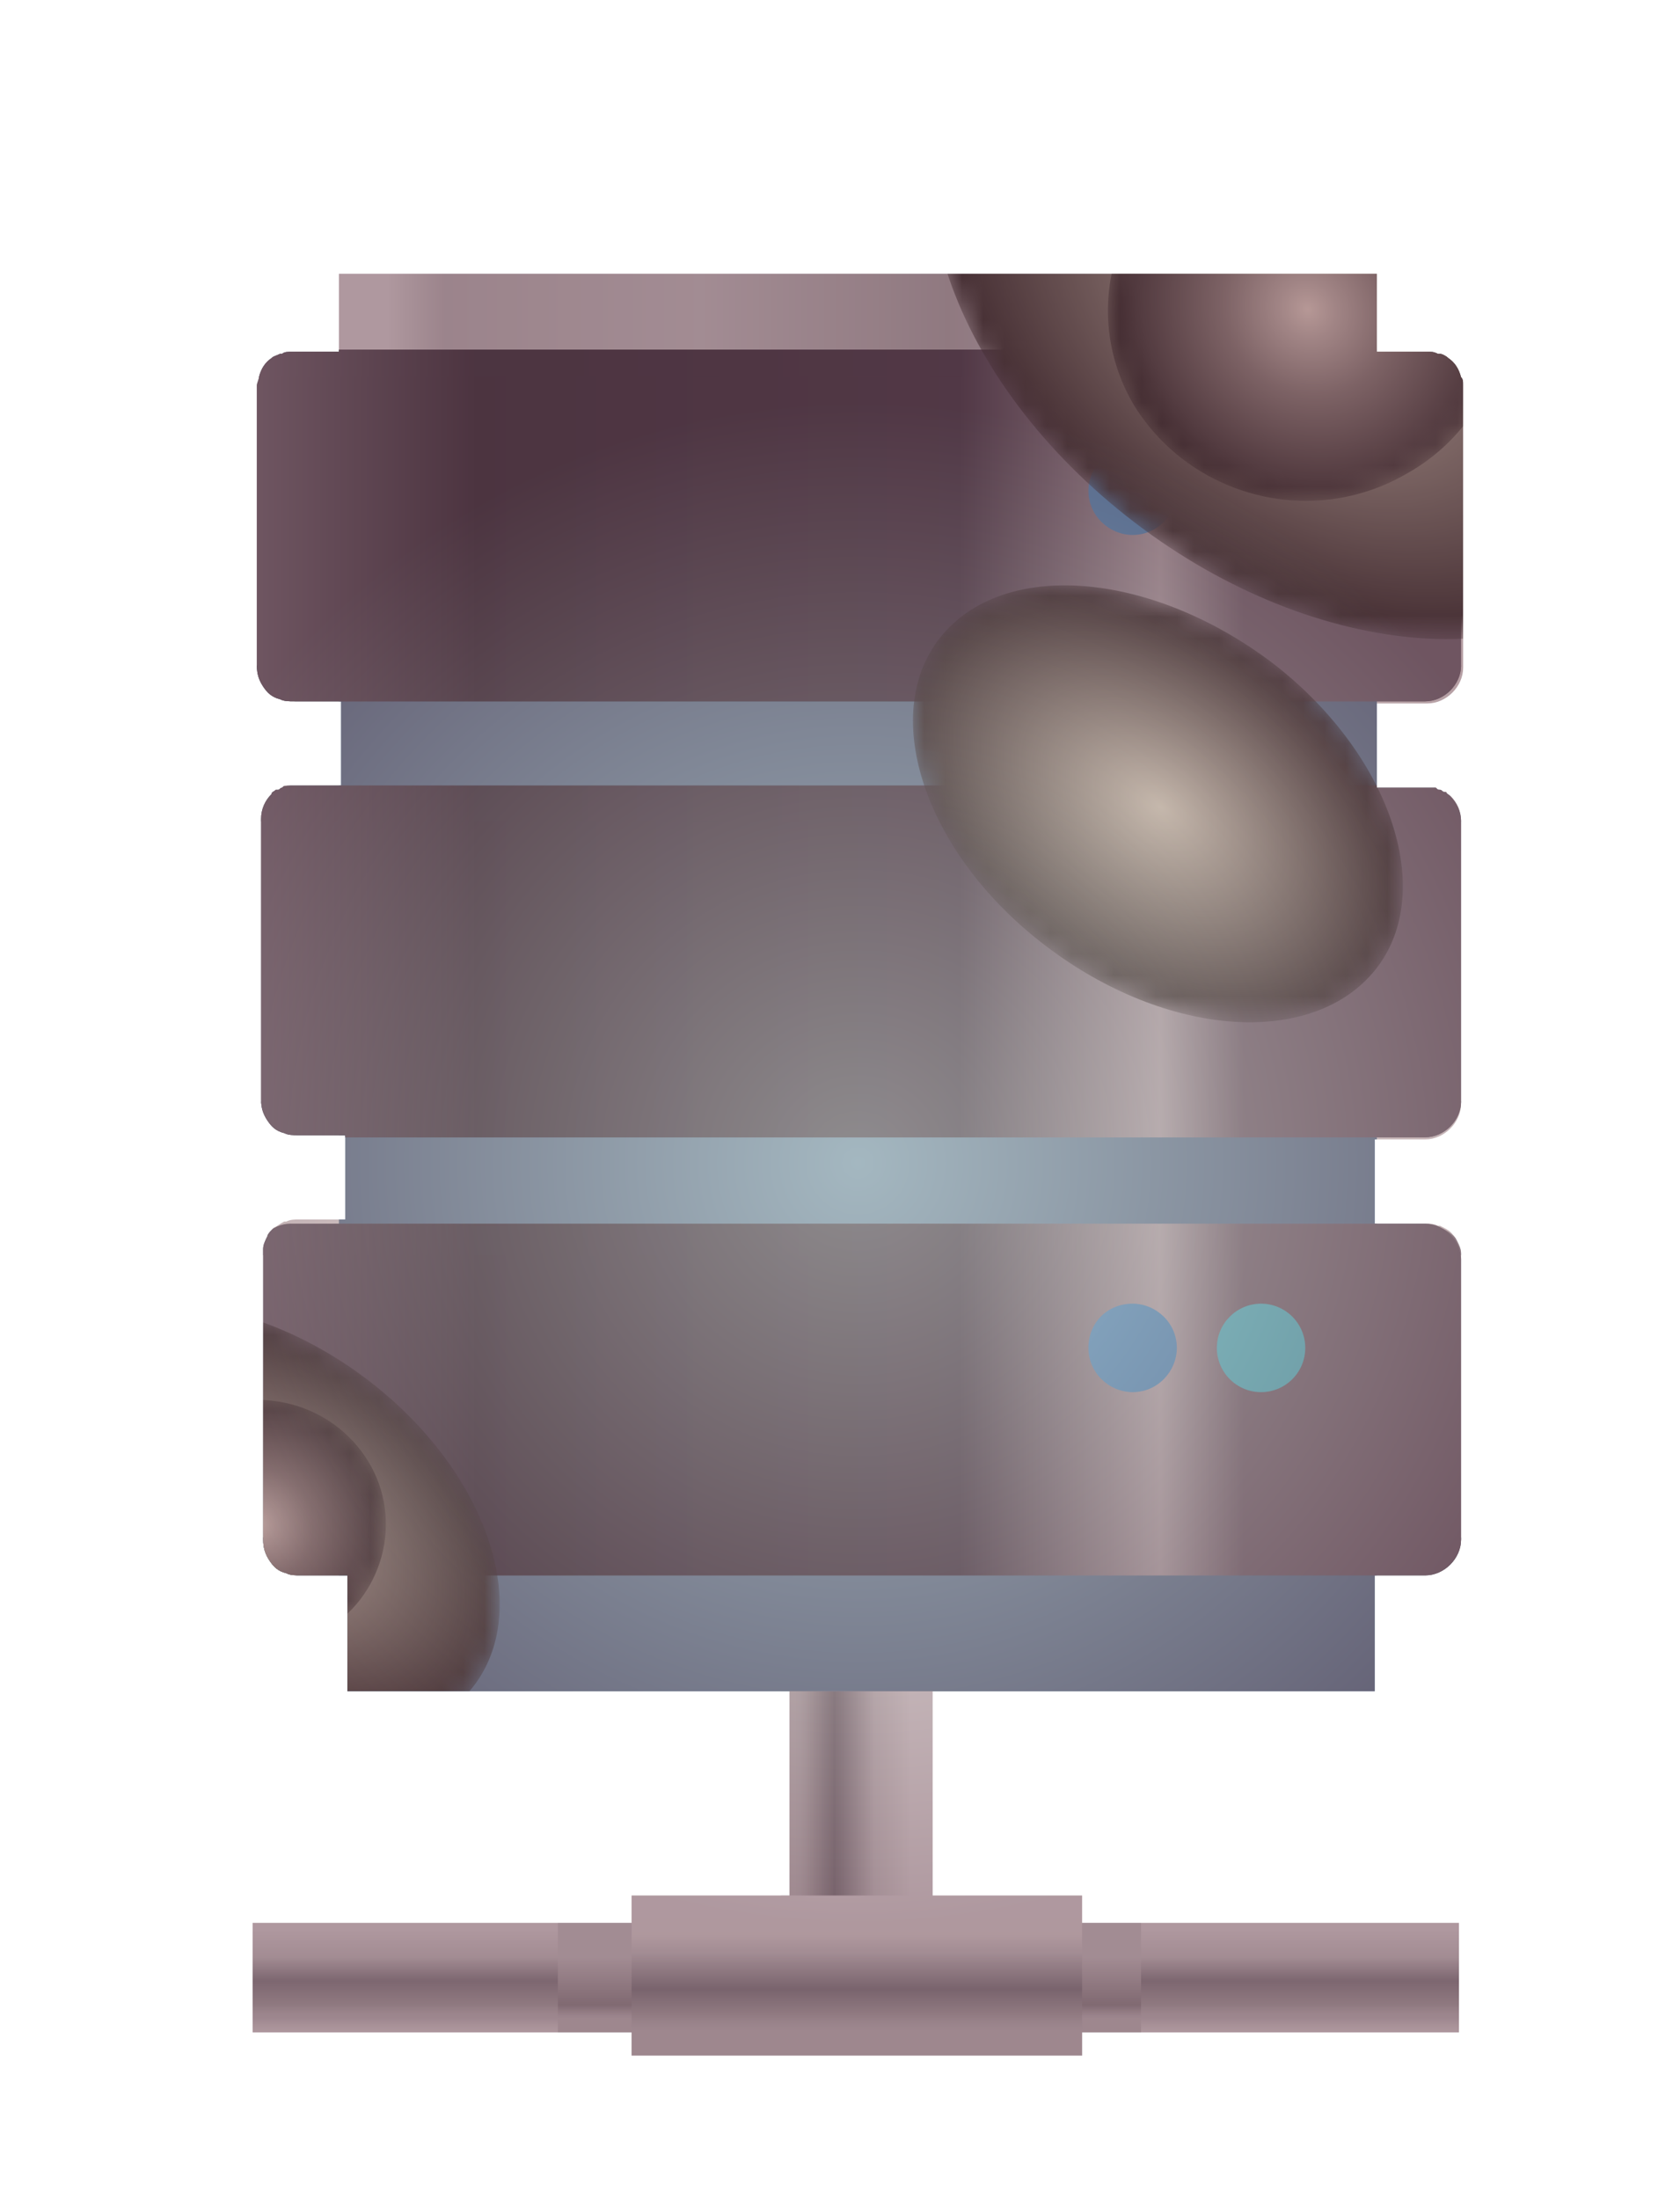 <?xml version="1.0" encoding="utf-8"?>
<!-- Generator: Adobe Illustrator 24.1.1, SVG Export Plug-In . SVG Version: 6.00 Build 0)  -->
<svg version="1.1" id="Layer_1" xmlns="http://www.w3.org/2000/svg" xmlns:xlink="http://www.w3.org/1999/xlink" x="0px" y="0px"
	 viewBox="0 0 79.8 104.4" style="enable-background:new 0 0 79.8 104.4;" xml:space="preserve">
<style type="text/css">
	.st0{clip-path:url(#SVGID_1_);}
	.st1{fill:url(#SVGID_2_);}
	.st2{fill:url(#SVGID_3_);}
	.st3{fill:url(#SVGID_4_);}
	.st4{fill:url(#SVGID_5_);}
	.st5{fill:url(#SVGID_6_);}
	.st6{fill:#4B7899;}
	.st7{fill:url(#SVGID_7_);}
	.st8{fill:url(#SVGID_8_);}
	.st9{fill:url(#SVGID_9_);}
	.st10{opacity:0.75;fill:url(#SVGID_10_);}
	.st11{fill:url(#SVGID_11_);}
	.st12{opacity:0.75;fill:url(#SVGID_12_);}
	.st13{fill:url(#SVGID_13_);}
	.st14{opacity:0.75;fill:url(#SVGID_14_);}
	.st15{fill:url(#SVGID_15_);}
	.st16{fill:#338BCA;}
	.st17{fill:#37C1D2;}
	.st18{filter:url(#Adobe_OpacityMaskFilter);}
	.st19{fill:url(#SVGID_17_);}
	.st20{mask:url(#SVGID_16_);fill:url(#SVGID_18_);}
	.st21{filter:url(#Adobe_OpacityMaskFilter_1_);}
	.st22{fill:url(#SVGID_20_);}
	.st23{mask:url(#SVGID_19_);fill:url(#SVGID_21_);}
	.st24{filter:url(#Adobe_OpacityMaskFilter_2_);}
	.st25{fill:url(#SVGID_23_);}
	.st26{mask:url(#SVGID_22_);fill:url(#SVGID_24_);}
	.st27{filter:url(#Adobe_OpacityMaskFilter_3_);}
	.st28{fill:url(#SVGID_26_);}
	.st29{mask:url(#SVGID_25_);fill:url(#SVGID_27_);}
	.st30{filter:url(#Adobe_OpacityMaskFilter_4_);}
	.st31{fill:url(#SVGID_29_);}
	.st32{mask:url(#SVGID_28_);fill:url(#SVGID_30_);}
	.st33{opacity:0.55;clip-path:url(#SVGID_1_);fill:url(#SVGID_31_);}
</style>
<g>
	<defs>
		<path id="SVGID_33_" d="M69.4,17.9L69.4,17.9L69.4,17.9c-0.1-0.4-0.3-0.7-0.6-0.9c0,0,0,0,0,0c-0.1-0.1-0.3-0.2-0.4-0.2
			c0,0-0.1,0-0.1,0c-0.2-0.1-0.3-0.1-0.5-0.1h-2.4v-3.7H16.1v3.7h-2.2c-0.2,0-0.4,0-0.5,0.1c0,0-0.1,0-0.1,0
			c-0.2,0.1-0.3,0.1-0.4,0.2c0,0,0,0,0,0c-0.3,0.2-0.5,0.5-0.6,0.9l0,0l0,0c0,0.1-0.1,0.3-0.1,0.4v13.3v0c0,0.4,0.1,0.7,0.3,1
			c0.2,0.3,0.4,0.5,0.8,0.6c0.2,0.1,0.4,0.1,0.7,0.1h2.2v4h-2.2c-0.1,0-0.2,0-0.3,0c-0.1,0-0.1,0-0.1,0c-0.1,0-0.1,0-0.2,0.1
			c-0.1,0-0.1,0.1-0.2,0.1c0,0-0.1,0-0.1,0c-0.1,0.1-0.2,0.1-0.2,0.2c0,0,0,0,0,0c-0.3,0.3-0.5,0.7-0.5,1.2v0l0,0c0,0,0,0,0,0v13.3
			v0c0,0.4,0.1,0.7,0.3,1c0.2,0.3,0.4,0.5,0.8,0.6c0.2,0.1,0.4,0.1,0.7,0.1h2.2v4h-2.2c-0.2,0-0.4,0-0.6,0.1c0,0,0,0-0.1,0
			c-0.2,0.1-0.3,0.2-0.5,0.3c0,0,0,0,0,0c-0.1,0.1-0.3,0.3-0.3,0.4c0,0,0,0,0,0c-0.1,0.2-0.2,0.4-0.2,0.6v0l0,0c0,0.1,0,0.2,0,0.3
			V73v0.1c0,0.4,0.1,0.7,0.3,1c0.2,0.3,0.4,0.5,0.8,0.6c0.2,0.1,0.4,0.1,0.7,0.1h2.2v5.5h21V90H30v1.3h-3.5H12v5.2h14.5H30v1.1h21.4
			v-1.1h2.7h15.2v-5.2H54.1h-2.7V90h-7.1v-9.7h21v-5.5h2.4c0.9,0,1.7-0.8,1.7-1.7V73V59.8c0-0.1,0-0.2,0-0.3l0,0v0
			c0-0.2-0.1-0.4-0.2-0.6c0,0,0,0,0,0c-0.1-0.2-0.2-0.3-0.3-0.4c0,0,0,0,0,0c-0.1-0.1-0.3-0.2-0.5-0.3c0,0,0,0-0.1,0
			c-0.2-0.1-0.4-0.1-0.6-0.1h-2.4v-4h2.4c0.9,0,1.7-0.8,1.7-1.7v0V39c0,0,0,0,0,0l0,0v0c0-0.5-0.2-0.9-0.5-1.2c0,0,0,0,0,0
			c-0.1-0.1-0.2-0.1-0.2-0.2c0,0-0.1,0-0.1,0c-0.1,0-0.1-0.1-0.2-0.1c-0.1,0-0.1,0-0.2-0.1c0,0-0.1,0-0.1,0c-0.1,0-0.2,0-0.3,0h-2.4
			v-4h2.4c0.9,0,1.7-0.8,1.7-1.7v0V18.3C69.5,18.1,69.5,18,69.4,17.9z"/>
	</defs>
	<clipPath id="SVGID_1_">
		<use xlink:href="#SVGID_33_"  style="overflow:visible;"/>
	</clipPath>
	<g class="st0">
		<g>
			<linearGradient id="SVGID_2_" gradientUnits="userSpaceOnUse" x1="40.666" y1="91.385" x2="40.666" y2="96.742">
				<stop  offset="4.723550e-02" style="stop-color:#EFEFF3"/>
				<stop  offset="0.291" style="stop-color:#D3D4D9"/>
				<stop  offset="0.497" style="stop-color:#80828C"/>
				<stop  offset="0.71" style="stop-color:#AAABB0"/>
				<stop  offset="0.743" style="stop-color:#B6B7BC"/>
				<stop  offset="0.791" style="stop-color:#C4C5CA"/>
				<stop  offset="0.829" style="stop-color:#C9C9CF"/>
				<stop  offset="0.842" style="stop-color:#CECFD4"/>
				<stop  offset="0.893" style="stop-color:#E0E0E4"/>
				<stop  offset="0.946" style="stop-color:#ECECEF"/>
				<stop  offset="1" style="stop-color:#EFEFF3"/>
			</linearGradient>
			<rect x="12" y="91.3" class="st1" width="57.3" height="5.2"/>
			<linearGradient id="SVGID_3_" gradientUnits="userSpaceOnUse" x1="40.32" y1="91.385" x2="40.32" y2="96.742">
				<stop  offset="0.291" style="stop-color:#D3D4D9"/>
				<stop  offset="0.71" style="stop-color:#88888F"/>
				<stop  offset="0.715" style="stop-color:#8B8B92"/>
				<stop  offset="0.764" style="stop-color:#AAAAB0"/>
				<stop  offset="0.804" style="stop-color:#C0C0C6"/>
				<stop  offset="0.829" style="stop-color:#C9C9CF"/>
			</linearGradient>
			<rect x="26.5" y="91.3" class="st2" width="27.7" height="5.2"/>
			<g>
				<linearGradient id="SVGID_4_" gradientUnits="userSpaceOnUse" x1="36.556" y1="84.562" x2="43.581" y2="84.562">
					<stop  offset="0.171" style="stop-color:#C9C9CF"/>
					<stop  offset="0.209" style="stop-color:#C4C5CA"/>
					<stop  offset="0.258" style="stop-color:#B6B7BC"/>
					<stop  offset="0.29" style="stop-color:#AAABB0"/>
					<stop  offset="0.439" style="stop-color:#71737D"/>
					<stop  offset="0.709" style="stop-color:#D3D4D9"/>
					<stop  offset="0.953" style="stop-color:#EFEFF3"/>
				</linearGradient>
				<rect x="37.1" y="76.4" class="st3" width="7.2" height="16.2"/>
				<linearGradient id="SVGID_5_" gradientUnits="userSpaceOnUse" x1="40.729" y1="90.62" x2="40.729" y2="97.639">
					<stop  offset="4.723550e-02" style="stop-color:#EFEFF3"/>
					<stop  offset="0.182" style="stop-color:#EFEFF0"/>
					<stop  offset="0.302" style="stop-color:#D3D4D9"/>
					<stop  offset="0.545" style="stop-color:#787B85"/>
					<stop  offset="0.71" style="stop-color:#AAABB0"/>
					<stop  offset="0.743" style="stop-color:#B6B7BC"/>
					<stop  offset="0.791" style="stop-color:#C4C5CA"/>
					<stop  offset="0.829" style="stop-color:#C9C9CF"/>
				</linearGradient>
				<rect x="30" y="90" class="st4" width="21.4" height="7.6"/>
			</g>
		</g>
		<g>
			<linearGradient id="SVGID_6_" gradientUnits="userSpaceOnUse" x1="16.089" y1="46.556" x2="65.369" y2="46.556">
				<stop  offset="4.723550e-02" style="stop-color:#EFEFF3"/>
				<stop  offset="0.102" style="stop-color:#C4C3C9"/>
				<stop  offset="0.35" style="stop-color:#D3D4D9"/>
				<stop  offset="0.587" style="stop-color:#AAABB0"/>
				<stop  offset="0.591" style="stop-color:#ABACB1"/>
				<stop  offset="0.672" style="stop-color:#BABDC4"/>
				<stop  offset="0.754" style="stop-color:#C3C8D0"/>
				<stop  offset="0.84" style="stop-color:#C6CCD4"/>
				<stop  offset="0.898" style="stop-color:#C9CED6"/>
				<stop  offset="0.939" style="stop-color:#D1D5DC"/>
				<stop  offset="0.976" style="stop-color:#E0E2E7"/>
				<stop  offset="1" style="stop-color:#EFEFF3"/>
			</linearGradient>
			<rect x="16.1" y="12.8" class="st5" width="49.3" height="67.5"/>
			<rect x="16.1" y="22.9" class="st6" width="49.3" height="57.4"/>
			<linearGradient id="SVGID_7_" gradientUnits="userSpaceOnUse" x1="12.128" y1="24.925" x2="69.5" y2="24.925">
				<stop  offset="0" style="stop-color:#615C6B"/>
				<stop  offset="0.182" style="stop-color:#151222"/>
				<stop  offset="0.583" style="stop-color:#1F1A2E"/>
				<stop  offset="0.749" style="stop-color:#ADAAB2"/>
				<stop  offset="0.818" style="stop-color:#615C6B"/>
			</linearGradient>
			<path class="st7" d="M12.1,18.3v13.3c0,0.9,0.8,1.7,1.7,1.7h53.9c0.9,0,1.7-0.8,1.7-1.7V18.3c0-0.9-0.8-1.7-1.7-1.7H13.8
				C12.9,16.6,12.1,17.3,12.1,18.3z"/>
			<linearGradient id="SVGID_8_" gradientUnits="userSpaceOnUse" x1="12.128" y1="45.697" x2="69.5" y2="45.697">
				<stop  offset="0" style="stop-color:#615C6B"/>
				<stop  offset="0.182" style="stop-color:#151222"/>
				<stop  offset="0.583" style="stop-color:#1F1A2E"/>
				<stop  offset="0.749" style="stop-color:#ADAAB2"/>
				<stop  offset="0.818" style="stop-color:#615C6B"/>
			</linearGradient>
			<path class="st8" d="M12.1,39v13.3c0,0.9,0.8,1.7,1.7,1.7h53.9c0.9,0,1.7-0.8,1.7-1.7V39c0-0.9-0.8-1.7-1.7-1.7H13.8
				C12.9,37.3,12.1,38.1,12.1,39z"/>
			<linearGradient id="SVGID_9_" gradientUnits="userSpaceOnUse" x1="12.128" y1="66.469" x2="69.5" y2="66.469">
				<stop  offset="0" style="stop-color:#615C6B"/>
				<stop  offset="0.182" style="stop-color:#151222"/>
				<stop  offset="0.583" style="stop-color:#1F1A2E"/>
				<stop  offset="0.749" style="stop-color:#ADAAB2"/>
				<stop  offset="0.818" style="stop-color:#615C6B"/>
			</linearGradient>
			<path class="st9" d="M12.1,59.8v13.3c0,0.9,0.8,1.7,1.7,1.7h53.9c0.9,0,1.7-0.8,1.7-1.7V59.8c0-0.9-0.8-1.7-1.7-1.7H13.8
				C12.9,58.1,12.1,58.9,12.1,59.8z"/>
			<linearGradient id="SVGID_10_" gradientUnits="userSpaceOnUse" x1="12.181" y1="17.213" x2="69.553" y2="17.213">
				<stop  offset="0" style="stop-color:#615C6B"/>
				<stop  offset="0.182" style="stop-color:#151222"/>
				<stop  offset="0.583" style="stop-color:#1F1A2E"/>
				<stop  offset="0.749" style="stop-color:#ADAAB2"/>
				<stop  offset="0.818" style="stop-color:#615C6B"/>
			</linearGradient>
			<path class="st10" d="M69.4,17.9c-0.2-0.7-0.9-1.3-1.7-1.3H13.8c-0.8,0-1.5,0.6-1.7,1.3H69.4z"/>
			<linearGradient id="SVGID_11_" gradientUnits="userSpaceOnUse" x1="12.128" y1="32.425" x2="69.5" y2="32.425">
				<stop  offset="0" style="stop-color:#615C6B"/>
				<stop  offset="0.182" style="stop-color:#151222"/>
				<stop  offset="0.583" style="stop-color:#1F1A2E"/>
				<stop  offset="0.749" style="stop-color:#ADAAB2"/>
				<stop  offset="0.818" style="stop-color:#615C6B"/>
			</linearGradient>
			<path class="st11" d="M12.1,31.6L12.1,31.6c0,1,0.8,1.7,1.7,1.7h53.9c0.9,0,1.7-0.8,1.7-1.7v0H12.1z"/>
			<linearGradient id="SVGID_12_" gradientUnits="userSpaceOnUse" x1="12.131" y1="38.173" x2="69.497" y2="38.173">
				<stop  offset="0" style="stop-color:#615C6B"/>
				<stop  offset="0.182" style="stop-color:#151222"/>
				<stop  offset="0.583" style="stop-color:#1F1A2E"/>
				<stop  offset="0.749" style="stop-color:#ADAAB2"/>
				<stop  offset="0.818" style="stop-color:#615C6B"/>
			</linearGradient>
			<path class="st12" d="M69.5,39c0-0.9-0.8-1.7-1.7-1.7H13.8c-0.9,0-1.7,0.8-1.7,1.7H69.5z"/>
			<linearGradient id="SVGID_13_" gradientUnits="userSpaceOnUse" x1="12.128" y1="53.202" x2="69.5" y2="53.202">
				<stop  offset="0" style="stop-color:#615C6B"/>
				<stop  offset="0.182" style="stop-color:#151222"/>
				<stop  offset="0.583" style="stop-color:#1F1A2E"/>
				<stop  offset="0.749" style="stop-color:#ADAAB2"/>
				<stop  offset="0.818" style="stop-color:#615C6B"/>
			</linearGradient>
			<path class="st13" d="M12.1,52.3L12.1,52.3c0,1,0.8,1.7,1.7,1.7h53.9c0.9,0,1.7-0.8,1.7-1.7v0H12.1z"/>
			<linearGradient id="SVGID_14_" gradientUnits="userSpaceOnUse" x1="12.155" y1="58.827" x2="69.473" y2="58.827">
				<stop  offset="0" style="stop-color:#615C6B"/>
				<stop  offset="0.182" style="stop-color:#151222"/>
				<stop  offset="0.583" style="stop-color:#1F1A2E"/>
				<stop  offset="0.749" style="stop-color:#ADAAB2"/>
				<stop  offset="0.818" style="stop-color:#615C6B"/>
			</linearGradient>
			<path class="st14" d="M69.5,59.6c-0.1-0.8-0.8-1.4-1.7-1.4H13.8c-0.9,0-1.6,0.6-1.7,1.4H69.5z"/>
			<linearGradient id="SVGID_15_" gradientUnits="userSpaceOnUse" x1="12.128" y1="73.917" x2="69.5" y2="73.917">
				<stop  offset="0" style="stop-color:#615C6B"/>
				<stop  offset="0.182" style="stop-color:#151222"/>
				<stop  offset="0.583" style="stop-color:#1F1A2E"/>
				<stop  offset="0.749" style="stop-color:#ADAAB2"/>
				<stop  offset="0.818" style="stop-color:#615C6B"/>
			</linearGradient>
			<path class="st15" d="M12.1,73v0.1c0,0.9,0.8,1.7,1.7,1.7h53.9c0.9,0,1.7-0.8,1.7-1.7V73H12.1z"/>
			<path class="st16" d="M55.9,23.3c0,1.1-0.9,2.1-2.1,2.1c-1.1,0-2.1-0.9-2.1-2.1c0-1.1,0.9-2.1,2.1-2.1
				C54.9,21.3,55.9,22.2,55.9,23.3z"/>
			<circle class="st17" cx="59.9" cy="23.3" r="2.1"/>
			<path class="st16" d="M55.9,43.7c0,1.1-0.9,2.1-2.1,2.1c-1.1,0-2.1-0.9-2.1-2.1c0-1.1,0.9-2.1,2.1-2.1
				C54.9,41.6,55.9,42.5,55.9,43.7z"/>
			<circle class="st17" cx="59.9" cy="43.7" r="2.1"/>
			<path class="st16" d="M55.9,64c0,1.1-0.9,2.1-2.1,2.1c-1.1,0-2.1-0.9-2.1-2.1s0.9-2.1,2.1-2.1C54.9,61.9,55.9,62.8,55.9,64z"/>
			<circle class="st17" cx="59.9" cy="64" r="2.1"/>
		</g>
	</g>
	<g class="st0">
		<defs>
			<filter id="Adobe_OpacityMaskFilter" filterUnits="userSpaceOnUse" x="44.2" y="-1.3" width="35.6" height="31.7">
				<feColorMatrix  type="matrix" values="1 0 0 0 0  0 1 0 0 0  0 0 1 0 0  0 0 0 1 0"/>
			</filter>
		</defs>
		<mask maskUnits="userSpaceOnUse" x="44.2" y="-1.3" width="35.6" height="31.7" id="SVGID_16_">
			<g class="st18">
				
					<radialGradient id="SVGID_17_" cx="387.266" cy="-395.938" r="12.855" gradientTransform="matrix(0.663 -0.779 1.216 0.955 286.815 694.463)" gradientUnits="userSpaceOnUse">
					<stop  offset="0" style="stop-color:#FFFFFF"/>
					<stop  offset="0.151" style="stop-color:#CDCBCB"/>
					<stop  offset="0.478" style="stop-color:#757271"/>
					<stop  offset="0.954" style="stop-color:#101010"/>
					<stop  offset="1" style="stop-color:#010101"/>
				</radialGradient>
				<path class="st19" d="M70.5,4.5c8.6,6.8,11.8,16.8,7.1,22.3s-15.5,4.5-24.1-2.3c-8.6-6.8-11.8-16.8-7.1-22.3
					C51.1-3.3,61.9-2.3,70.5,4.5z"/>
			</g>
		</mask>
		
			<radialGradient id="SVGID_18_" cx="387.266" cy="-395.938" r="12.855" gradientTransform="matrix(0.663 -0.779 1.216 0.955 286.815 694.463)" gradientUnits="userSpaceOnUse">
			<stop  offset="0" style="stop-color:#EBECD1"/>
			<stop  offset="1" style="stop-color:#010101"/>
		</radialGradient>
		<path class="st20" d="M70.5,4.5c8.6,6.8,11.8,16.8,7.1,22.3s-15.5,4.5-24.1-2.3c-8.6-6.8-11.8-16.8-7.1-22.3
			C51.1-3.3,61.9-2.3,70.5,4.5z"/>
		<g>
			<defs>
				<filter id="Adobe_OpacityMaskFilter_1_" filterUnits="userSpaceOnUse" x="52.7" y="5.6" width="18.8" height="18.2">
					<feColorMatrix  type="matrix" values="1 0 0 0 0  0 1 0 0 0  0 0 1 0 0  0 0 0 1 0"/>
				</filter>
			</defs>
			<mask maskUnits="userSpaceOnUse" x="52.7" y="5.6" width="18.8" height="18.2" id="SVGID_19_">
				<g class="st21">
					
						<radialGradient id="SVGID_20_" cx="44.271" cy="-252.016" r="7.794" gradientTransform="matrix(0.993 -0.565 0.641 1.058 179.7 306.347)" gradientUnits="userSpaceOnUse">
						<stop  offset="0" style="stop-color:#FFFFFF"/>
						<stop  offset="0.132" style="stop-color:#C6C4C4"/>
						<stop  offset="0.562" style="stop-color:#535050"/>
						<stop  offset="0.86" style="stop-color:#1D1D1C"/>
						<stop  offset="1" style="stop-color:#010101"/>
					</radialGradient>
					<path class="st22" d="M70.2,10.1c2.6,4.3,1.1,9.9-3.4,12.4c-4.5,2.6-10.2,1.1-12.9-3.2c-2.6-4.3-1.1-9.9,3.4-12.4
						C61.9,4.3,67.6,5.8,70.2,10.1z"/>
				</g>
			</mask>
			
				<radialGradient id="SVGID_21_" cx="44.271" cy="-252.016" r="7.794" gradientTransform="matrix(0.993 -0.565 0.641 1.058 179.7 306.347)" gradientUnits="userSpaceOnUse">
				<stop  offset="0" style="stop-color:#FFEFE0"/>
				<stop  offset="0.14" style="stop-color:#D2C6BC"/>
				<stop  offset="0.438" style="stop-color:#807873"/>
				<stop  offset="0.868" style="stop-color:#242222"/>
				<stop  offset="1" style="stop-color:#010101"/>
			</radialGradient>
			<path class="st23" d="M70.2,10.1c2.6,4.3,1.1,9.9-3.4,12.4c-4.5,2.6-10.2,1.1-12.9-3.2c-2.6-4.3-1.1-9.9,3.4-12.4
				C61.9,4.3,67.6,5.8,70.2,10.1z"/>
		</g>
	</g>
	<g class="st0">
		<defs>
			<filter id="Adobe_OpacityMaskFilter_2_" filterUnits="userSpaceOnUse" x="0.5" y="61.9" width="23.3" height="20.7">
				<feColorMatrix  type="matrix" values="1 0 0 0 0  0 1 0 0 0  0 0 1 0 0  0 0 0 1 0"/>
			</filter>
		</defs>
		<mask maskUnits="userSpaceOnUse" x="0.5" y="61.9" width="23.3" height="20.7" id="SVGID_22_">
			<g class="st24">
				
					<radialGradient id="SVGID_23_" cx="312.715" cy="-396.296" r="8.404" gradientTransform="matrix(0.663 -0.779 1.216 0.955 286.815 694.463)" gradientUnits="userSpaceOnUse">
					<stop  offset="0" style="stop-color:#FFFFFF"/>
					<stop  offset="0.151" style="stop-color:#CDCBCB"/>
					<stop  offset="0.478" style="stop-color:#757271"/>
					<stop  offset="0.954" style="stop-color:#101010"/>
					<stop  offset="1" style="stop-color:#010101"/>
				</radialGradient>
				<path class="st25" d="M17.7,65.7c5.6,4.4,7.7,11,4.6,14.6c-3.1,3.6-10.1,3-15.8-1.5c-5.6-4.4-7.7-11-4.6-14.6
					C5,60.6,12.1,61.3,17.7,65.7z"/>
			</g>
		</mask>
		
			<radialGradient id="SVGID_24_" cx="312.715" cy="-396.296" r="8.404" gradientTransform="matrix(0.663 -0.779 1.216 0.955 286.815 694.463)" gradientUnits="userSpaceOnUse">
			<stop  offset="0" style="stop-color:#EBECD1"/>
			<stop  offset="1" style="stop-color:#010101"/>
		</radialGradient>
		<path class="st26" d="M17.7,65.7c5.6,4.4,7.7,11,4.6,14.6c-3.1,3.6-10.1,3-15.8-1.5c-5.6-4.4-7.7-11-4.6-14.6
			C5,60.6,12.1,61.3,17.7,65.7z"/>
		<g>
			<defs>
				<filter id="Adobe_OpacityMaskFilter_3_" filterUnits="userSpaceOnUse" x="6.1" y="66.5" width="12.3" height="11.9">
					<feColorMatrix  type="matrix" values="1 0 0 0 0  0 1 0 0 0  0 0 1 0 0  0 0 0 1 0"/>
				</filter>
			</defs>
			<mask maskUnits="userSpaceOnUse" x="6.1" y="66.5" width="12.3" height="11.9" id="SVGID_25_">
				<g class="st27">
					
						<radialGradient id="SVGID_26_" cx="-19.279" cy="-231.436" r="5.096" gradientTransform="matrix(0.993 -0.565 0.641 1.058 179.7 306.347)" gradientUnits="userSpaceOnUse">
						<stop  offset="0" style="stop-color:#FFFFFF"/>
						<stop  offset="0.132" style="stop-color:#C6C4C4"/>
						<stop  offset="0.562" style="stop-color:#535050"/>
						<stop  offset="0.86" style="stop-color:#1D1D1C"/>
						<stop  offset="1" style="stop-color:#010101"/>
					</radialGradient>
					<path class="st28" d="M17.5,69.4c1.7,2.8,0.7,6.5-2.2,8.1c-2.9,1.7-6.7,0.7-8.4-2.1c-1.7-2.8-0.7-6.5,2.2-8.1
						C12.1,65.6,15.8,66.6,17.5,69.4z"/>
				</g>
			</mask>
			
				<radialGradient id="SVGID_27_" cx="-19.279" cy="-231.436" r="5.096" gradientTransform="matrix(0.993 -0.565 0.641 1.058 179.7 306.347)" gradientUnits="userSpaceOnUse">
				<stop  offset="0" style="stop-color:#FFEFE0"/>
				<stop  offset="0.14" style="stop-color:#D2C6BC"/>
				<stop  offset="0.438" style="stop-color:#807873"/>
				<stop  offset="0.868" style="stop-color:#242222"/>
				<stop  offset="1" style="stop-color:#010101"/>
			</radialGradient>
			<path class="st29" d="M17.5,69.4c1.7,2.8,0.7,6.5-2.2,8.1c-2.9,1.7-6.7,0.7-8.4-2.1c-1.7-2.8-0.7-6.5,2.2-8.1
				C12.1,65.6,15.8,66.6,17.5,69.4z"/>
		</g>
	</g>
	<g class="st0">
		<defs>
			<filter id="Adobe_OpacityMaskFilter_4_" filterUnits="userSpaceOnUse" x="43.4" y="27.8" width="23.3" height="20.7">
				<feColorMatrix  type="matrix" values="1 0 0 0 0  0 1 0 0 0  0 0 1 0 0  0 0 0 1 0"/>
			</filter>
		</defs>
		<mask maskUnits="userSpaceOnUse" x="43.4" y="27.8" width="23.3" height="20.7" id="SVGID_28_">
			<g class="st30">
				
					<radialGradient id="SVGID_29_" cx="364.83" cy="-389.468" r="8.404" gradientTransform="matrix(0.663 -0.779 1.216 0.955 286.815 694.463)" gradientUnits="userSpaceOnUse">
					<stop  offset="0" style="stop-color:#FFFFFF"/>
					<stop  offset="0.151" style="stop-color:#CDCBCB"/>
					<stop  offset="0.478" style="stop-color:#757271"/>
					<stop  offset="0.954" style="stop-color:#101010"/>
					<stop  offset="1" style="stop-color:#010101"/>
				</radialGradient>
				<path class="st31" d="M60.6,31.6c5.6,4.4,7.7,11,4.6,14.6c-3.1,3.6-10.1,3-15.8-1.5c-5.6-4.4-7.7-11-4.6-14.6
					C47.9,26.5,54.9,27.2,60.6,31.6z"/>
			</g>
		</mask>
		
			<radialGradient id="SVGID_30_" cx="364.83" cy="-389.468" r="8.404" gradientTransform="matrix(0.663 -0.779 1.216 0.955 286.815 694.463)" gradientUnits="userSpaceOnUse">
			<stop  offset="0" style="stop-color:#EBECD1"/>
			<stop  offset="1" style="stop-color:#010101"/>
		</radialGradient>
		<path class="st32" d="M60.6,31.6c5.6,4.4,7.7,11,4.6,14.6c-3.1,3.6-10.1,3-15.8-1.5c-5.6-4.4-7.7-11-4.6-14.6
			C47.9,26.5,54.9,27.2,60.6,31.6z"/>
	</g>
	<radialGradient id="SVGID_31_" cx="40.754" cy="55.214" r="36.218" gradientUnits="userSpaceOnUse">
		<stop  offset="0" style="stop-color:#ECEBE0"/>
		<stop  offset="1" style="stop-color:#795059"/>
	</radialGradient>
	<path class="st33" d="M69.4,17.9L69.4,17.9L69.4,17.9c-0.1-0.4-0.3-0.7-0.6-0.9c0,0,0,0,0,0c-0.1-0.1-0.3-0.2-0.4-0.2
		c0,0-0.1,0-0.1,0c-0.2-0.1-0.3-0.1-0.5-0.1h-2.4v-3.7H16.1v3.7h-2.2c-0.2,0-0.4,0-0.5,0.1c0,0-0.1,0-0.1,0
		c-0.2,0.1-0.3,0.1-0.4,0.2c0,0,0,0,0,0c-0.3,0.2-0.5,0.5-0.6,0.9l0,0l0,0c0,0.1-0.1,0.3-0.1,0.4v13.3v0c0,0.4,0.1,0.7,0.3,1
		c0.2,0.3,0.4,0.5,0.8,0.6c0.2,0.1,0.4,0.1,0.7,0.1h2.2v4h-2.2c-0.1,0-0.2,0-0.3,0c-0.1,0-0.1,0-0.1,0c-0.1,0-0.1,0-0.2,0.1
		c-0.1,0-0.1,0.1-0.2,0.1c0,0-0.1,0-0.1,0c-0.1,0.1-0.2,0.1-0.2,0.2c0,0,0,0,0,0c-0.3,0.3-0.5,0.7-0.5,1.2v0l0,0c0,0,0,0,0,0v13.3v0
		c0,0.4,0.1,0.7,0.3,1c0.2,0.3,0.4,0.5,0.8,0.6c0.2,0.1,0.4,0.1,0.7,0.1h2.2v4h-2.2c-0.2,0-0.4,0-0.6,0.1c0,0,0,0-0.1,0
		c-0.2,0.1-0.3,0.2-0.5,0.3c0,0,0,0,0,0c-0.1,0.1-0.3,0.3-0.3,0.4c0,0,0,0,0,0c-0.1,0.2-0.2,0.4-0.2,0.6v0l0,0c0,0.1,0,0.2,0,0.3V73
		v0.1c0,0.4,0.1,0.7,0.3,1c0.2,0.3,0.4,0.5,0.8,0.6c0.2,0.1,0.4,0.1,0.7,0.1h2.2v5.5h21V90H30v1.3h-3.5H12v5.2h14.5H30v1.1h21.4
		v-1.1h2.7h15.2v-5.2H54.1h-2.7V90h-7.1v-9.7h21v-5.5h2.4c0.9,0,1.7-0.8,1.7-1.7V73V59.8c0-0.1,0-0.2,0-0.3l0,0v0
		c0-0.2-0.1-0.4-0.2-0.6c0,0,0,0,0,0c-0.1-0.2-0.2-0.3-0.3-0.4c0,0,0,0,0,0c-0.1-0.1-0.3-0.2-0.5-0.3c0,0,0,0-0.1,0
		c-0.2-0.1-0.4-0.1-0.6-0.1h-2.4v-4h2.4c0.9,0,1.7-0.8,1.7-1.7v0V39c0,0,0,0,0,0l0,0v0c0-0.5-0.2-0.9-0.5-1.2c0,0,0,0,0,0
		c-0.1-0.1-0.2-0.1-0.2-0.2c0,0-0.1,0-0.1,0c-0.1,0-0.1-0.1-0.2-0.1c-0.1,0-0.1,0-0.2-0.1c0,0-0.1,0-0.1,0c-0.1,0-0.2,0-0.3,0h-2.4
		v-4h2.4c0.9,0,1.7-0.8,1.7-1.7v0V18.3C69.5,18.1,69.5,18,69.4,17.9z"/>
</g>
</svg>
